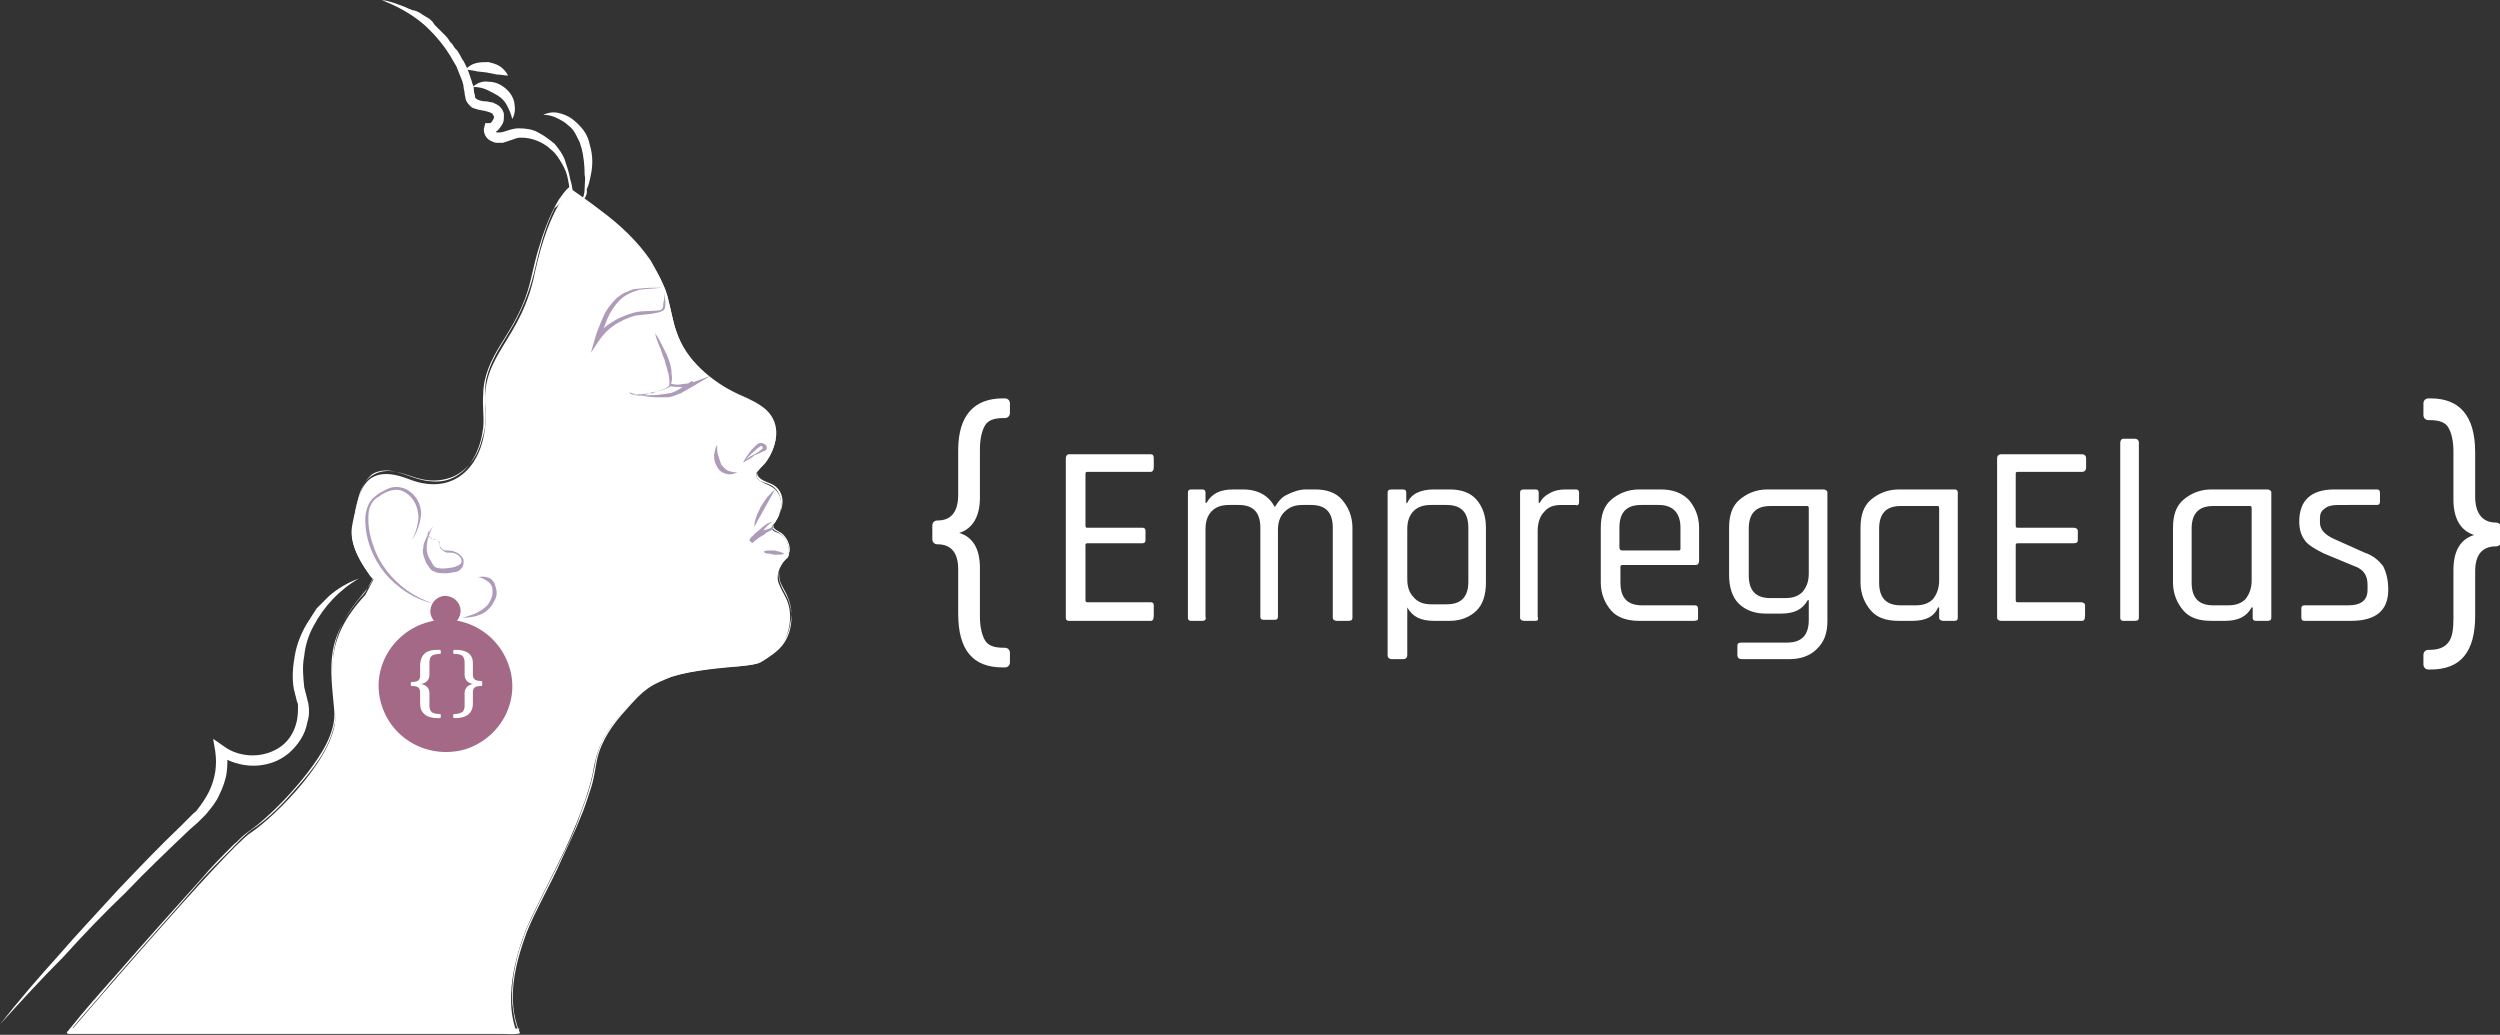 <?xml version="1.0" encoding="utf-8"?>
<!-- Generator: Adobe Illustrator 25.0.1, SVG Export Plug-In . SVG Version: 6.00 Build 0)  -->
<svg version="1.1" id="Camada_1" xmlns="http://www.w3.org/2000/svg" xmlns:xlink="http://www.w3.org/1999/xlink" x="0px" y="0px"
	 viewBox="0 0 241.6 100" style="enable-background:new 0 0 241.6 100;" xml:space="preserve">
<rect x="0" y="0" width="241.6" height="100" fill="#333333" stroke="none"/>
<style type="text/css">
	.st0{fill:#FFFFFF;}
	.st1{fill:#AE9BBA;}
	.st2{fill:#A36986;}
</style>
<path class="st0" d="M55.1,18.3c1.9,1.4,3.9,2.7,5.6,4.4c1.7,1.7,3.1,3.7,3.8,5.9c0.3,1.2,0.5,2.4,0.9,3.5c0.9,2.7,3.3,4.7,5.9,6
	c1.3,0.6,2.8,1.1,3.4,2.4c0.8,1.5,0,3.4-1.2,4.7c-0.2,0.2-0.4,0.4-0.4,0.6C73,46.5,74,46.7,74.5,47c0.6,0.3,1,1,1,1.7
	c0,0.7-0.3,1.4-0.7,1.9c-0.1,0.1-0.2,0.3-0.2,0.4c0,0.3,0.3,0.4,0.6,0.5c0.8,0.4,1.2,1.3,1,2.2c0,0-1.3,1.2-1,2.5
	c0.4,1.3,1.4,1.9,1.1,4.2c-0.4,2.3-1.7,2.8-2.8,3.6c-1.1,0.7-8.6,0.2-11.5,2.9c-2.9,2.8-4.1,4.6-4.6,7.2c-0.4,2.6-2,6.3-2.8,8
	c-0.8,1.7-3.7,7.3-3.9,8.1c-0.3,0.8-2.3,5.9-0.7,9.7H6.6c0,0,15.3-17.9,17.6-19.4c2.3-1.5,8.5-7.6,8.2-11.5
	c-0.3-3.9-1.2-7.1,2.9-11.5l0.8-1.5c0,0-2.6-2.9-2-5.2c0.5-2.3,0.5-6.4,5.4-4.5c4.8,1.9,7.8-1.9,7.4-7c-0.4-5.1,3.5-6.4,4.8-13
	C53.1,19.9,55.1,18.3,55.1,18.3z"/>
<path class="st0" d="M55.1,18.4c3.9,2.7,8.1,5.7,9.4,10.5c0.3,1.1,0.4,2.3,0.9,3.4c0.3,0.9,0.8,1.7,1.5,2.5c1.3,1.6,3,2.7,4.8,3.5
	c0.9,0.4,1.9,0.8,2.6,1.6c0.8,0.9,0.8,2,0.5,3c-0.2,0.5-0.4,1-0.7,1.4c-0.3,0.4-0.8,0.8-0.9,1.2c-0.2,0.7,0.7,1,1.2,1.2
	c1.3,0.5,1.5,1.9,0.9,3c-0.2,0.3-0.6,0.7-0.6,1.1c0.1,0.4,0.5,0.5,0.8,0.7c0.4,0.3,0.7,0.8,0.8,1.3c0,0.2,0.1,0.5,0,0.6
	c0,0.1-0.2,0.2-0.2,0.2c-0.5,0.6-0.9,1.2-0.8,2c0,0.7,0.4,1.2,0.7,1.8c0.4,0.9,0.6,1.7,0.4,2.7c-0.1,0.9-0.5,1.8-1.2,2.5
	c-0.4,0.4-1,0.8-1.6,1.1c-0.4,0.2-0.8,0.2-1.2,0.3c-0.6,0.1-1.2,0.1-1.9,0.2c-1.6,0.1-3.2,0.3-4.7,0.7c-1.5,0.4-2.8,0.9-3.9,2
	c-1.4,1.4-2.8,2.9-3.7,4.7c-0.3,0.7-0.6,1.5-0.7,2.3c-0.2,1-0.4,1.9-0.7,2.8c-0.6,1.7-1.2,3.5-2,5.1c-1.2,2.5-2.5,4.9-3.7,7.5
	c-0.4,0.8-0.6,1.6-0.9,2.4c-0.5,1.7-0.8,3.5-0.7,5.2c0.1,0.9,0.2,1.8,0.6,2.7c0-0.1,0.1-0.1,0.1-0.2c-1.4,0-2.9,0-4.3,0
	c-3.5,0-6.9,0-10.4,0c-4.2,0-8.4,0-12.5,0c-3.6,0-7.3,0-10.9,0c-1.2,0-2.4,0-3.6,0c-0.4,0-0.8,0-1.1,0c-0.2,0-0.4-0.1-0.6,0
	c0,0-0.1,0-0.1,0c0,0.1,0.1,0.1,0.1,0.2c1.3-1.6,2.7-3.1,4-4.7c2.6-3,5.3-6,7.9-9c1.1-1.3,2.3-2.5,3.5-3.7c0.7-0.7,1.3-1.4,2.1-2
	c1.7-1.1,3.1-2.6,4.4-4.1c1.5-1.7,3.1-3.7,3.6-6c0.3-1,0.1-2.1,0-3.1c-0.1-1.2-0.2-2.3-0.1-3.5c0.1-1.3,0.5-2.6,1.2-3.8
	c0.4-0.7,0.9-1.4,1.5-2.1c0.3-0.4,0.5-0.6,0.8-1c0.2-0.3,0.3-0.6,0.5-0.9c0-0.1,0-0.1,0-0.2c-0.9-1.1-1.8-2.4-2-3.8
	c-0.1-0.8,0.1-1.5,0.2-2.3c0.1-0.7,0.3-1.3,0.5-2c0.2-0.6,0.6-1.2,1.1-1.6c0.7-0.4,1.5-0.4,2.3-0.2c1,0.2,2,0.7,3,0.8
	c0.8,0.1,1.6,0,2.4-0.3c1.6-0.7,2.5-2.1,2.9-3.7c0.3-0.9,0.4-1.9,0.3-2.9c0-1-0.1-1.9,0.1-2.9c0.4-1.7,1.3-3,2.2-4.5
	c1.1-1.8,1.9-3.7,2.4-5.7c0.5-2.2,1-4.3,2-6.3C54.1,19.8,54.5,19,55.1,18.4C55.1,18.4,55.2,18.3,55.1,18.4c0.2-0.1,0.1-0.4-0.1-0.3
	c-0.4,0.3-0.7,0.8-1,1.2c-0.9,1.5-1.5,3.2-2,4.9c-0.4,1.3-0.6,2.6-1,3.9c-0.3,1-0.8,2.1-1.3,3c-0.8,1.5-1.9,2.9-2.5,4.5
	c-0.3,0.8-0.5,1.6-0.5,2.5c-0.1,1.1,0.1,2.1,0,3.2c-0.2,1.8-1,3.8-2.6,4.7c-0.8,0.5-1.7,0.6-2.6,0.5c-1.1-0.1-2.1-0.6-3.2-0.9
	c-1.4-0.3-2.7,0.2-3.3,1.5c-0.3,0.6-0.4,1.2-0.6,1.9c-0.1,0.6-0.3,1.3-0.4,2c-0.2,1.7,0.9,3.4,1.8,4.7c0.1,0.1,0.2,0.2,0.3,0.3
	c0-0.1,0-0.1,0-0.2c-0.2,0.3-0.3,0.6-0.5,0.9c-0.1,0.2-0.2,0.3-0.3,0.5c-0.2,0.3-0.4,0.5-0.6,0.7c-0.9,1.1-1.7,2.3-2.2,3.7
	c-0.8,2.3-0.4,4.7-0.2,7c0.2,2.2-1.3,4.4-2.6,6.1c-1.4,1.8-3,3.5-4.8,5c-0.4,0.3-0.8,0.6-1.2,0.9c-0.4,0.3-0.7,0.7-1.1,1
	c-1.1,1.1-2.2,2.2-3.2,3.4c-2.7,3-5.3,5.9-8,9c-1.6,1.8-3.3,3.7-4.8,5.6c0,0-0.1,0.1-0.1,0.1c-0.1,0.1,0,0.2,0.1,0.2
	c1.4,0,2.9,0,4.3,0c3.5,0,6.9,0,10.4,0c4.2,0,8.4,0,12.5,0c3.6,0,7.3,0,10.9,0c1.2,0,2.4,0,3.6,0c0.6,0,1.2,0.1,1.7,0
	c0,0,0.1,0,0.1,0c0.1,0,0.2-0.1,0.1-0.2c-1.3-3.1-0.4-6.6,0.7-9.6c0.4-1,0.9-2,1.4-3c0.7-1.4,1.4-2.7,2-4.1c0.6-1.3,1.3-2.7,1.8-4
	c0.4-0.9,0.7-1.9,1-2.8c0.3-0.9,0.4-1.8,0.6-2.8c0.4-1.8,1.5-3.4,2.8-4.8c0.7-0.8,1.4-1.6,2.3-2.2c0.6-0.4,1.4-0.7,2.1-1
	c1.5-0.5,3.2-0.7,4.8-0.9c1.2-0.1,2.4-0.1,3.5-0.4c0.4-0.1,0.8-0.4,1.1-0.6c0.6-0.4,1.1-0.8,1.5-1.4c0.9-1.4,0.9-3.3,0.1-4.7
	c-0.4-0.7-0.8-1.5-0.6-2.3c0.1-0.4,0.3-0.7,0.6-1c0.1-0.1,0.3-0.2,0.3-0.4c0.2-0.3,0-0.9-0.1-1.2c-0.2-0.4-0.4-0.7-0.8-1
	c-0.1-0.1-0.5-0.2-0.6-0.4c-0.1-0.1,0-0.4,0.1-0.5c0.1-0.1,0.2-0.2,0.2-0.3c0.3-0.4,0.5-1,0.5-1.5c0-0.9-0.4-1.7-1.2-2
	c-0.4-0.2-0.9-0.2-1.1-0.6c-0.4-0.5,0.5-1.1,0.8-1.5c1.1-1.5,1.5-3.6,0.1-5c-0.7-0.7-1.6-1.1-2.5-1.5c-0.9-0.4-1.9-0.9-2.7-1.5
	c-1.8-1.3-3.1-3-3.7-5.1c-0.3-1.2-0.5-2.4-0.9-3.6c-0.4-1-0.9-1.9-1.4-2.8c-1.3-1.9-3-3.5-4.9-4.9c-0.9-0.7-1.9-1.4-2.9-2.1
	C55.1,18.1,54.9,18.3,55.1,18.4z"/>
<path class="st1" d="M39.8,52.2c0.2-0.4,0.4-0.8,0.5-1.3c0.1-0.4,0.2-0.9,0.1-1.3c-0.1-0.9-0.6-1.7-1.4-2.1
	c-0.4-0.2-0.8-0.2-1.2-0.1c-0.4,0.1-0.8,0.3-1.2,0.6c-0.4,0.2-0.7,0.6-0.8,0.9c-0.2,0.4-0.2,0.8-0.2,1.3c0,0.9,0.2,1.8,0.5,2.6
	c0.3,0.9,0.7,1.6,1.3,2.4c1.1,1.4,2.6,2.5,4.4,3.1c-1.8-0.4-3.4-1.5-4.6-2.9c-1.2-1.5-1.9-3.3-1.9-5.2c0-0.5,0.1-1,0.3-1.4
	c0.2-0.5,0.6-0.8,1-1.1c0.4-0.2,0.8-0.5,1.3-0.6c0.5-0.1,1,0,1.4,0.2c0.9,0.5,1.4,1.4,1.4,2.4C40.6,50.6,40.3,51.5,39.8,52.2z"/>
<path class="st1" d="M41.6,51.2c-0.2,0.2-0.3,0.5-0.1,0.7c0.1,0.1,0.2,0.2,0.3,0.2c0.1,0.1,0.3,0,0.4,0.1c0.1,0,0.2,0.1,0.2,0.1
	c0.1,0.1,0.1,0.2,0.1,0.2c0,0.2,0,0.3,0.1,0.4c0.1,0.2,0.3,0.3,0.5,0.3c0.3,0,0.5,0,0.8,0.1c0.3,0.1,0.6,0.3,0.8,0.6
	c0.1,0.1,0.1,0.3,0.1,0.5c0,0.2-0.1,0.4-0.2,0.5c-0.2,0.3-0.5,0.4-0.8,0.4c-0.3,0.1-0.6,0.1-0.8,0.1c-0.3,0-0.6,0-0.9-0.1
	c-0.1-0.1-0.3-0.1-0.4-0.2c-0.1-0.1-0.2-0.2-0.3-0.4c-0.2-0.2-0.3-0.5-0.4-0.8c-0.1-0.3-0.2-0.6-0.1-0.9c0-0.3,0.1-0.6,0.2-0.8
	c0.2-0.5,0.5-1,0.8-1.4c-0.3,0.5-0.5,1-0.6,1.5c-0.1,0.5-0.1,1,0.1,1.5c0.1,0.2,0.3,0.5,0.4,0.7c0.1,0.2,0.3,0.4,0.6,0.4
	c0.4,0.1,1,0,1.5-0.1c0.3-0.1,0.5-0.2,0.6-0.3c0.1-0.1,0.1-0.2,0.1-0.3c0-0.1,0-0.2-0.1-0.3c-0.1-0.2-0.3-0.3-0.5-0.4
	c-0.2-0.1-0.5-0.1-0.8-0.1c-0.1,0-0.3-0.1-0.4-0.2c-0.1-0.1-0.3-0.2-0.3-0.4c0-0.2,0-0.3-0.1-0.4c0-0.1-0.1-0.2-0.2-0.2
	c-0.1-0.1-0.3-0.1-0.4-0.1c-0.1-0.1-0.3-0.2-0.3-0.3C41.2,51.7,41.3,51.4,41.6,51.2z"/>
<path class="st1" d="M46.2,55.8c0.3-0.1,0.6-0.1,0.9,0c0.1,0,0.3,0.1,0.4,0.2c0.1,0.1,0.2,0.2,0.3,0.4c0.1,0.3,0.2,0.6,0.2,0.9
	c0,0.3-0.1,0.6-0.3,0.9c-0.3,0.6-0.8,1-1.3,1.2s-1.1,0.3-1.7,0.3c0.6-0.2,1.1-0.3,1.6-0.6c0.5-0.3,0.9-0.6,1.1-1.1
	c0.1-0.2,0.2-0.5,0.2-0.7c0-0.2,0-0.5-0.1-0.7c-0.1-0.2-0.3-0.4-0.5-0.5C46.7,55.9,46.5,55.8,46.2,55.8z"/>
<path class="st1" d="M64.2,28.2c0,0.4,0.1,0.7,0.1,1.1c0,0.2,0,0.4-0.1,0.6c-0.1,0.1-0.2,0.2-0.3,0.2c-0.1,0-0.2,0.1-0.3,0.1
	c-0.8,0.2-1.5,0.2-2.2,0.3c-0.7,0.2-1.4,0.5-2,0.9c-0.6,0.4-1.1,0.9-1.5,1.5l-0.8,1.2l0.4-1.4c0.2-0.7,0.5-1.4,0.8-2.1
	c0.3-0.7,0.8-1.3,1.3-1.8c0.3-0.2,0.6-0.5,1-0.6c0.4-0.2,0.7-0.3,1.1-0.3c0.8-0.1,1.5-0.1,2.3-0.1c-0.8,0.1-1.5,0.1-2.2,0.2
	c-0.7,0.2-1.4,0.5-1.9,1c-0.5,0.5-0.9,1.1-1.2,1.8c-0.3,0.7-0.5,1.4-0.8,2.1l-0.4-0.2c0.4-0.6,1-1.2,1.7-1.6
	c0.6-0.4,1.4-0.7,2.1-0.9c0.8-0.2,1.5-0.1,2.3-0.2c0.2,0,0.4-0.1,0.4-0.2c0.1-0.1,0.1-0.3,0.1-0.5C64.2,29,64.2,28.6,64.2,28.2z"/>
<path class="st1" d="M63.3,32.2c0.3,0.4,0.5,0.8,0.7,1.2c0.1,0.2,0.2,0.4,0.3,0.6c0.1,0.2,0.2,0.4,0.3,0.7c0.2,0.5,0.3,0.9,0.3,1.4
	c0.1,0.5,0,1-0.2,1.4c0-0.5,0-0.9-0.1-1.4c-0.1-0.2-0.1-0.4-0.2-0.7c-0.1-0.2-0.1-0.4-0.2-0.7c-0.2-0.4-0.3-0.9-0.5-1.3
	C63.6,33.1,63.4,32.7,63.3,32.2z"/>
<path class="st1" d="M61,38.1c0.3,0,0.7,0,1,0c0.3,0,0.7-0.1,1-0.1c0.3-0.1,0.6-0.2,0.9-0.3c0.3-0.1,0.6-0.2,0.8-0.5l0.1-0.1l0.1,0
	c0.4,0.1,0.8,0.1,1.1,0c0.4,0,0.8-0.1,1.1-0.2l1.6-0.6l-1.5,0.9c-0.2,0.1-0.5,0.3-0.7,0.4c-0.2,0.1-0.5,0.3-0.7,0.4
	c-0.3,0.1-0.5,0.2-0.8,0.3c-0.3,0.1-0.6,0.1-0.9,0.1c-0.6,0-1.1,0-1.7-0.1c-0.6-0.1-1.1-0.2-1.6-0.4v0L61,38.1L60.8,38v0
	c0.5,0.2,1.1,0.2,1.6,0.2c0.6,0,1.1,0,1.6-0.1c0.3,0,0.5-0.1,0.8-0.1c0.3-0.1,0.5-0.2,0.7-0.3c0.5-0.3,0.9-0.6,1.4-0.9l0.2,0.4
	c-0.4,0.1-0.8,0.2-1.2,0.2c-0.4,0-0.8,0-1.2-0.1l0.2-0.1c-0.3,0.3-0.6,0.4-0.9,0.5c-0.3,0.1-0.7,0.2-1,0.2
	C62.3,38.3,61.6,38.3,61,38.1z"/>
<path class="st1" d="M71.8,44.7c0.2-0.4,0.5-0.8,0.8-1.2c0.2-0.2,0.3-0.3,0.5-0.5c0.1-0.1,0.3-0.2,0.4-0.2c0.2,0,0.4,0.1,0.5,0.2
	c0.1,0.1,0.1,0.2,0.1,0.3c0,0.1-0.1,0.2-0.1,0.2c-0.1,0.1-0.1,0.1-0.2,0.1c-0.1,0-0.1,0.1-0.2,0.1c-0.2,0.1-0.4,0.2-0.7,0.3
	C72.5,44.4,72.1,44.5,71.8,44.7c0.2-0.3,0.7-0.6,1.1-0.8c0.2-0.1,0.4-0.2,0.6-0.4c0.1-0.1,0.2-0.1,0.2-0.2c0,0,0-0.1,0-0.1
	c0,0,0,0,0,0c0,0-0.1-0.1-0.1-0.1c-0.1,0-0.1,0-0.2,0.1c-0.2,0.1-0.4,0.3-0.5,0.4C72.4,44,72.1,44.4,71.8,44.7z"/>
<path class="st1" d="M69.3,43c0,0.4,0,0.7,0.1,1s0.2,0.6,0.3,0.9c0.2,0.2,0.4,0.5,0.7,0.6c0.3,0.1,0.6,0.2,0.9,0.1
	c-0.3,0.2-0.7,0.3-1.1,0.2c-0.4-0.1-0.7-0.3-0.9-0.7C69.1,44.8,69,44.4,69,44C69.1,43.6,69.1,43.3,69.3,43z"/>
<path class="st1" d="M74.7,50.4c-0.4,0.2-0.7,0.6-1,0.9c-0.3,0.3-0.6,0.7-0.9,1l-0.3-0.3c0.2-0.2,0.4-0.3,0.6-0.4
	c0.2-0.1,0.4-0.2,0.6-0.3c0.1-0.1,0.2-0.1,0.3-0.1c0.1,0,0.2-0.1,0.3-0.1c0.2-0.1,0.4-0.2,0.5-0.4c0,0.1,0,0.1,0,0.2
	c0,0.1-0.1,0.1-0.1,0.2c-0.1,0.1-0.2,0.2-0.3,0.2c-0.2,0.1-0.4,0.2-0.6,0.4c-0.4,0.2-0.8,0.5-1.1,0.8l-0.3-0.3c0.3-0.4,0.6-0.7,1-1
	C73.8,50.8,74.2,50.5,74.7,50.4z"/>
<path class="st1" d="M74.9,47.3c-0.2,0.3-0.3,0.6-0.5,0.9l-0.5,0.9l-0.5,0.9c-0.2,0.3-0.3,0.6-0.5,0.9c0-0.4,0.1-0.7,0.2-1
	c0.1-0.3,0.3-0.6,0.4-0.9c0.2-0.3,0.4-0.6,0.6-0.9C74.4,47.8,74.6,47.5,74.9,47.3z"/>
<path class="st1" d="M73.8,53.3c0.2-0.1,0.4-0.1,0.5-0.1c0.2,0,0.3,0,0.5,0c0.2,0,0.3,0.1,0.5,0.1c0.2,0.1,0.3,0.1,0.5,0.2
	c-0.2,0.1-0.3,0.1-0.5,0.1c-0.2,0-0.3,0-0.5,0c-0.2,0-0.3-0.1-0.5-0.1C74.1,53.5,73.9,53.5,73.8,53.3z"/>
<path class="st0" d="M55.1,20.9c0-0.6,0-1.2,0-1.8c0-0.6-0.1-1.2-0.2-1.7c-0.1-0.6-0.3-1.1-0.6-1.6c-0.3-0.5-0.6-1-1-1.3
	c-0.4-0.4-0.9-0.7-1.4-0.9c-0.5-0.2-1-0.3-1.6-0.3c-0.3,0-0.5,0.1-0.8,0.2c-0.3,0.1-0.6,0.2-0.9,0.3c-0.1,0-0.2,0-0.3,0
	c-0.1,0-0.2,0-0.3,0c-0.2,0-0.4-0.1-0.6-0.2c-0.2-0.1-0.4-0.3-0.5-0.5c-0.1-0.2-0.2-0.5-0.1-0.8l0.1-0.4h0.4c0.1,0,0.1,0,0.2-0.1
	c0.1-0.1,0.1-0.2,0.2-0.3c0-0.1,0.1-0.2,0-0.3c0-0.1-0.1-0.1-0.1-0.2c-0.1-0.1-0.4-0.2-0.8-0.3c-0.2,0-0.4-0.1-0.6-0.1
	c-0.2-0.1-0.5-0.1-0.7-0.3c-0.2-0.2-0.4-0.4-0.5-0.7C45,9.4,44.9,9.2,44.9,9c0-0.2-0.1-0.4-0.1-0.6c0-0.2-0.1-0.4-0.1-0.5l-0.2-0.5
	l-0.2-0.5c-0.1-0.2-0.1-0.3-0.2-0.5c-0.1-0.2-0.2-0.3-0.3-0.5c-0.7-1.3-1.7-2.5-2.8-3.5C40.3,1.8,39.7,1.4,39,1
	c-0.7-0.4-1.4-0.7-2.1-1c0.8,0.1,1.5,0.4,2.3,0.7c0.2,0.1,0.4,0.2,0.5,0.2C39.8,1,39.9,1,40,1l0.3,0.1c0.2,0.1,0.4,0.2,0.5,0.3
	l0.5,0.3c0.2,0.1,0.3,0.2,0.5,0.4L42,2.4l0.2,0.2c0.1,0.1,0.3,0.3,0.4,0.4l0.4,0.4c0.1,0.1,0.3,0.3,0.4,0.5c0.1,0.2,0.3,0.3,0.4,0.5
	c0.1,0.2,0.2,0.3,0.4,0.5l0.3,0.5c0.1,0.2,0.2,0.4,0.3,0.5c0.1,0.2,0.2,0.4,0.3,0.6L45.3,7l0.2,0.6c0.1,0.2,0.1,0.4,0.2,0.6
	c0.1,0.2,0.1,0.4,0.1,0.6c0,0.2,0.1,0.3,0.1,0.5s0.1,0.2,0.2,0.3c0.2,0.1,0.5,0.2,0.9,0.2c0.2,0,0.4,0.1,0.6,0.1
	c0.2,0.1,0.5,0.2,0.7,0.4c0.2,0.2,0.4,0.5,0.4,0.8c0,0.3,0,0.6-0.1,0.8c-0.1,0.2-0.3,0.5-0.5,0.7c-0.2,0.2-0.6,0.3-0.9,0.3l0.5-0.4
	c0,0,0,0,0,0.1c0,0,0.1,0.1,0.1,0.1c0.1,0,0.2,0.1,0.2,0.1c0,0,0.1,0,0.1,0s0.1,0,0.2,0c0.2,0,0.5-0.1,0.8-0.2
	c0.3-0.1,0.7-0.2,1-0.2c0.7,0,1.4,0.1,1.9,0.4c0.6,0.3,1.1,0.7,1.6,1.1c0.4,0.5,0.8,1,1,1.6c0.2,0.6,0.4,1.2,0.5,1.8
	C55.5,18.5,55.4,19.8,55.1,20.9z"/>
<path class="st0" d="M56.1,19.5c0.3-0.4,0.4-0.8,0.4-1.3s0.1-0.9,0-1.3c0-0.9-0.1-1.8-0.3-2.6c-0.1-0.2-0.1-0.4-0.2-0.6
	c-0.1-0.2-0.2-0.4-0.3-0.6c-0.2-0.4-0.4-0.7-0.8-1c-0.3-0.3-0.7-0.5-1.1-0.7c-0.4-0.2-0.8-0.3-1.3-0.3c0.4-0.2,0.9-0.3,1.4-0.2
	c0.5,0.1,1,0.3,1.4,0.6c0.4,0.3,0.8,0.7,1.1,1.1c0.3,0.4,0.5,0.9,0.6,1.4c0.3,1,0.3,2,0.1,2.9c-0.1,0.5-0.2,1-0.4,1.4
	C56.8,18.8,56.5,19.3,56.1,19.5z"/>
<path class="st0" d="M45.7,8.4c0.4-0.4,1-0.6,1.5-0.5c0.6,0,1.1,0.2,1.6,0.6c0.5,0.4,0.8,0.9,0.9,1.4c0.1,0.6,0.1,1.1-0.2,1.6
	c-0.1-0.5-0.3-0.9-0.5-1.3c-0.2-0.4-0.5-0.7-0.8-0.9c-0.3-0.2-0.7-0.4-1.1-0.6C46.7,8.5,46.2,8.4,45.7,8.4z"/>
<path class="st0" d="M45,6.7c0.3-0.3,0.6-0.5,1-0.6C46.4,6,46.8,6,47.2,6c0.4,0.1,0.8,0.2,1.1,0.4c0.3,0.2,0.6,0.5,0.8,0.9
	c-0.4,0-0.7-0.1-1.1-0.1L47,7l-0.9-0.1C45.8,6.8,45.4,6.8,45,6.7z"/>
<path class="st0" d="M0,99c1.8-2.3,3.7-4.5,5.6-6.6c1.9-2.2,3.9-4.3,5.8-6.4c2-2.1,4-4.2,6.1-6.2l0.8-0.8l0.4-0.4
	c0.1-0.1,0.3-0.2,0.4-0.4c0.4-0.5,0.8-1.1,1.1-1.7c0.3-0.6,0.5-1.3,0.6-1.9c0.1-0.7,0.1-1.3,0-2l-0.2-1.2l1,0.7
	c0.8,0.6,1.8,0.9,2.8,0.9c1,0,2-0.3,2.8-0.9c0.8-0.6,1.3-1.5,1.5-2.5c0.1-0.5,0.1-1,0.1-1.4c0-0.1,0-0.2-0.1-0.4l-0.1-0.4
	c0-0.1-0.1-0.3-0.1-0.4c0-0.1-0.1-0.3-0.1-0.4c-0.2-1.1-0.1-2.2,0.1-3.3c0.2-1.1,0.6-2.1,1.2-3.1c0.3-0.5,0.6-0.9,0.9-1.4
	c0.4-0.4,0.8-0.8,1.2-1.2c0.8-0.7,1.8-1.3,2.9-1.7c-1.9,1.1-3.4,2.7-4.4,4.6c-0.5,0.9-0.8,1.9-0.9,2.9c-0.2,1-0.1,2,0,3
	c0,0.1,0.1,0.3,0.1,0.4c0,0.1,0.1,0.3,0.1,0.4l0.1,0.4c0,0.1,0.1,0.3,0.1,0.4c0.1,0.6,0.1,1.2-0.1,1.8c-0.2,1.2-0.9,2.2-1.8,3
	c-0.5,0.4-1,0.7-1.6,0.9c-0.6,0.2-1.2,0.3-1.8,0.3c-1.2,0-2.5-0.4-3.4-1.1l0.8-0.4c0.1,0.7,0.1,1.5,0,2.2c-0.1,0.7-0.4,1.5-0.7,2.1
	c-0.3,0.7-0.8,1.3-1.3,1.9c-0.1,0.1-0.3,0.3-0.4,0.4l-0.4,0.4l-0.8,0.7c-2.1,2-4.2,4-6.2,6.1c-2.1,2-4.1,4.1-6,6.2
	C3.9,94.7,1.9,96.9,0,99z"/>
<path class="st2" d="M45,72.4c3.4-1.1,5.3-4.7,4.2-8c-1.1-3.4-4.7-5.3-8.1-4.2c-3.4,1.1-5.3,4.7-4.2,8C38,71.6,41.6,73.4,45,72.4z"
	/>
<path class="st0" d="M42.3,62.8L42.3,62.8c0.2,0,0.3,0,0.3,0.1v0.2c0,0.1-0.1,0.1-0.2,0.1h0c-0.3,0-0.6,0.1-0.7,0.2
	c-0.1,0.1-0.2,0.3-0.2,0.6v1.2c0,0.5-0.3,0.8-0.8,0.9c0.5,0.1,0.8,0.4,0.8,0.9v1.2c0,0.3,0.1,0.5,0.2,0.6c0.1,0.1,0.4,0.2,0.7,0.2h0
	c0.1,0,0.2,0,0.2,0.1v0.2c0,0.1-0.1,0.1-0.2,0.1h-0.1c-1.1,0-1.7-0.5-1.7-1.4v-1.1c0-0.4-0.2-0.6-0.7-0.6c-0.1,0-0.2,0-0.2-0.1V66
	c0-0.1,0.1-0.1,0.2-0.1c0.5,0,0.7-0.2,0.7-0.6v-1.1C40.7,63.2,41.2,62.8,42.3,62.8z"/>
<path class="st0" d="M45.7,64.1v1.1c0,0.4,0.2,0.6,0.7,0.6c0.1,0,0.2,0,0.2,0.1v0.3c0,0.1-0.1,0.1-0.2,0.1c-0.5,0-0.7,0.2-0.7,0.6
	v1.1c0,0.9-0.6,1.4-1.7,1.4H44c-0.1,0-0.2,0-0.2-0.1v-0.2c0-0.1,0.1-0.1,0.2-0.1h0c0.3,0,0.5-0.1,0.7-0.2c0.1-0.1,0.2-0.3,0.2-0.6
	v-1.2c0-0.5,0.3-0.8,0.8-0.9c-0.5-0.1-0.8-0.4-0.8-0.9v-1.2c0-0.3-0.1-0.5-0.2-0.6c-0.1-0.1-0.3-0.2-0.7-0.2h0c-0.1,0-0.2,0-0.2-0.1
	v-0.2c0-0.1,0.1-0.1,0.2-0.1H44C45.1,62.8,45.7,63.2,45.7,64.1z"/>
<path class="st2" d="M41.6,58.9c0.1-0.8,0.8-1.4,1.6-1.3c0.8,0.1,1.4,0.8,1.3,1.6c-0.1,0.8-0.8,1.4-1.6,1.3
	C42.1,60.4,41.5,59.7,41.6,58.9z"/>
<path class="st0" d="M111.2,60h-7.9c-0.2,0-0.3-0.1-0.3-0.3V44.3c0-0.2,0.1-0.4,0.3-0.4h7.9c0.2,0,0.3,0.1,0.3,0.4v0.9
	c0,0.2-0.1,0.4-0.3,0.4h-6.1c-0.2,0-0.2,0.1-0.2,0.2v5c0,0.2,0.1,0.2,0.2,0.2h5.3c0.2,0,0.3,0.1,0.3,0.3v0.9c0,0.2-0.1,0.3-0.3,0.3
	h-5.3c-0.2,0-0.2,0.1-0.2,0.2v5.3c0,0.2,0.1,0.2,0.2,0.2h6.1c0.2,0,0.3,0.1,0.3,0.3v0.9C111.5,59.9,111.4,60,111.2,60z M116.2,60
	h-1.1c-0.2,0-0.3-0.1-0.3-0.3V47.6c0-0.2,0.1-0.3,0.3-0.3h1.1c0.2,0,0.3,0.1,0.3,0.3v1h0.1c0.5-0.9,1.3-1.3,2.6-1.3h0.9
	c1.5,0,2.5,0.6,3.1,1.7c0.3-0.5,0.7-1,1.2-1.2c0.6-0.3,1.2-0.5,1.8-0.5h0.9c1.1,0,2,0.3,2.6,1c0.6,0.7,1,1.6,1,2.7v8.7
	c0,0.2-0.1,0.3-0.4,0.3h-1.1c-0.2,0-0.4-0.1-0.4-0.3V51c0-1.5-0.7-2.2-2.1-2.2h-0.8c-0.8,0-1.3,0.2-1.8,0.7c-0.4,0.4-0.6,1-0.6,1.7
	v8.4c0,0.2-0.1,0.3-0.3,0.3h-1.1c-0.2,0-0.3-0.1-0.3-0.3V51c0-1.5-0.7-2.2-2.1-2.2h-0.9c-0.8,0-1.3,0.2-1.7,0.6
	c-0.4,0.4-0.6,1-0.6,1.7v8.5C116.6,59.9,116.4,60,116.2,60z M135.6,63.7h-1.1c-0.2,0-0.4-0.1-0.4-0.4V47.6c0-0.2,0.1-0.3,0.4-0.3
	h1.1c0.2,0,0.3,0.1,0.3,0.3v1h0.1c0.4-0.9,1.3-1.3,2.6-1.3h1.5c1.1,0,2,0.3,2.6,1c0.6,0.7,0.9,1.6,0.9,2.7v5.3
	c0,1.2-0.3,2.1-0.9,2.7c-0.6,0.6-1.5,1-2.6,1h-1.5c-1.3,0-2.1-0.4-2.6-1.3H136v4.6C136,63.5,135.9,63.7,135.6,63.7z M138.3,58.4h1.5
	c1.4,0,2.1-0.7,2.1-2.2V51c0-1.5-0.7-2.2-2.1-2.2h-1.5c-0.8,0-1.3,0.2-1.7,0.6c-0.4,0.4-0.6,1-0.6,1.7v4.9c0,0.7,0.2,1.3,0.6,1.7
	C137,58.2,137.6,58.4,138.3,58.4z M148.4,60h-1.1c-0.2,0-0.4-0.1-0.4-0.3V47.6c0-0.2,0.1-0.3,0.4-0.3h1.1c0.2,0,0.3,0.1,0.3,0.3v1
	h0.1c0.2-0.4,0.5-0.7,0.9-0.9c0.5-0.3,1-0.4,1.6-0.4h1c0.2,0,0.3,0.1,0.3,0.3v0.9c0,0.1,0,0.2-0.1,0.3c-0.1,0-0.1,0.1-0.2,0h-1.4
	c-0.8,0-1.3,0.2-1.7,0.7c-0.4,0.4-0.6,1.1-0.6,1.8v8.3C148.7,59.9,148.6,60,148.4,60z M163.7,60h-5.3c-1.1,0-2.1-0.3-2.7-1
	c-0.6-0.7-1-1.6-1-2.7V51c0-1.2,0.3-2.1,1-2.7c0.7-0.6,1.6-1,2.7-1h2.1c1.1,0,2,0.3,2.7,1c0.6,0.7,1,1.6,1,2.7v3.2
	c0,0.2-0.1,0.4-0.3,0.4h-7.1c-0.2,0-0.2,0.1-0.2,0.2v1.5c0,1.5,0.7,2.2,2.1,2.2h5.1c0.2,0,0.3,0.1,0.3,0.4v0.9
	C164.1,59.9,164,60,163.7,60z M156.8,53.2h5.4c0.2,0,0.2-0.1,0.2-0.2V51c0-1.4-0.7-2.2-2.1-2.2h-1.7c-1.4,0-2.1,0.7-2.1,2.2v1.9
	C156.5,53.1,156.6,53.2,156.8,53.2z M172.1,59.3h-1.4c-1.1,0-2-0.3-2.7-1c-0.6-0.6-0.9-1.6-0.9-2.7V51c0-1.2,0.3-2.1,1-2.7
	c0.7-0.6,1.6-1,2.7-1h5.4c0.2,0,0.4,0.1,0.4,0.3V60c0,1.2-0.3,2-1,2.7c-0.7,0.7-1.6,1-2.7,1h-4.6c-0.2,0-0.4-0.1-0.4-0.4v-0.9
	c0-0.2,0.1-0.3,0.4-0.3h4.4c1.4,0,2.1-0.7,2.1-2.2V58h-0.1C174.2,58.9,173.4,59.3,172.1,59.3z M174.8,55.4v-6.3
	c0-0.2-0.1-0.2-0.2-0.2h-3.5c-1.4,0-2.1,0.7-2.1,2.2v4.5c0,1.5,0.7,2.2,2.1,2.2h1.4c0.8,0,1.3-0.2,1.7-0.6
	C174.6,56.7,174.8,56.2,174.8,55.4z M184.8,60h-1.3c-1.2,0-2.1-0.3-2.7-1c-0.6-0.7-1-1.6-1-2.7V51c0-1.2,0.3-2.1,1-2.7
	c0.7-0.6,1.6-1,2.7-1h5.4c0.2,0,0.3,0.1,0.3,0.3v12.1c0,0.2-0.1,0.3-0.3,0.3h-1.1c-0.2,0-0.4-0.1-0.4-0.3v-1h-0.1
	C186.9,59.6,186.1,60,184.8,60z M187.4,56.1v-7c0-0.2-0.1-0.2-0.2-0.2h-3.5c-1.4,0-2.1,0.7-2.1,2.2v5.2c0,1.5,0.7,2.2,2.1,2.2h1.4
	c0.8,0,1.3-0.2,1.7-0.6C187.2,57.4,187.4,56.8,187.4,56.1z M201.2,60h-7.8c-0.2,0-0.4-0.1-0.4-0.3V44.3c0-0.2,0.1-0.4,0.4-0.4h7.8
	c0.2,0,0.4,0.1,0.4,0.4v0.9c0,0.2-0.1,0.4-0.4,0.4H195c-0.2,0-0.2,0.1-0.2,0.2v5c0,0.2,0.1,0.2,0.2,0.2h5.4c0.2,0,0.4,0.1,0.4,0.3
	v0.9c0,0.2-0.1,0.3-0.4,0.3H195c-0.2,0-0.2,0.1-0.2,0.2v5.3c0,0.2,0.1,0.2,0.2,0.2h6.1c0.2,0,0.4,0.1,0.4,0.3v0.9
	C201.5,59.9,201.4,60,201.2,60z M206.3,60h-1.1c-0.2,0-0.3-0.1-0.3-0.3V42.8c0-0.2,0.1-0.4,0.3-0.4h1.1c0.2,0,0.4,0.1,0.4,0.4v16.9
	C206.7,59.9,206.6,60,206.3,60z M215,60h-1.3c-1.2,0-2.1-0.3-2.7-1c-0.6-0.7-1-1.6-1-2.7V51c0-1.2,0.3-2.1,1-2.7
	c0.7-0.6,1.6-1,2.7-1h5.4c0.2,0,0.4,0.1,0.4,0.3v12.1c0,0.2-0.1,0.3-0.4,0.3H218c-0.2,0-0.3-0.1-0.3-0.3v-1h-0.1
	C217.1,59.6,216.3,60,215,60z M217.6,56.1v-7c0-0.2-0.1-0.2-0.2-0.2h-3.5c-1.4,0-2.1,0.7-2.1,2.2v5.2c0,1.5,0.7,2.2,2.1,2.2h1.4
	c0.8,0,1.3-0.2,1.7-0.6C217.4,57.4,217.6,56.8,217.6,56.1z M227.2,60h-4.5c-0.2,0-0.3-0.1-0.3-0.3v-0.9c0-0.2,0.1-0.3,0.3-0.3h4.2
	c1.3,0,1.9-0.5,1.9-1.5v-0.5c0-0.9-0.4-1.5-1.3-1.8l-2.9-1.2c-0.8-0.4-1.5-0.8-1.8-1.2c-0.4-0.5-0.6-1.1-0.6-1.9
	c0-2,1.1-3.1,3.4-3.1h4.1c0.2,0,0.3,0.1,0.3,0.3v0.9c0,0.2-0.1,0.3-0.3,0.3H226c-0.6,0-1.1,0.1-1.4,0.4c-0.3,0.2-0.4,0.5-0.4,0.9
	v0.4c0,0.7,0.5,1.2,1.4,1.6l2.9,1.3c0.9,0.3,1.4,0.8,1.8,1.3c0.3,0.6,0.5,1.3,0.5,2.3C230.8,59,229.6,60,227.2,60z"/>
<path class="st0" d="M239.2,43.7V48c0,1.6,0.7,2.5,2,2.5c0.3,0,0.5,0.2,0.5,0.5v1.3c0,0.3-0.2,0.5-0.5,0.5c-1.3,0-2,0.8-2,2.4v4.3
	c0,3.5-1.4,5.2-4.3,5.2h-0.2c-0.3,0-0.5-0.2-0.5-0.5v-0.9c0-0.3,0.2-0.5,0.5-0.5h0.1c0.8,0,1.4-0.2,1.8-0.7c0.4-0.5,0.5-1.3,0.5-2.3
	v-4.7c0-1.9,0.7-3,2-3.4c-1.3-0.4-2-1.6-2-3.4v-4.7c0-1-0.2-1.8-0.5-2.3c-0.3-0.5-0.9-0.7-1.8-0.7h-0.1c-0.3,0-0.5-0.2-0.5-0.5V39
	c0-0.3,0.2-0.5,0.5-0.5h0.2C237.7,38.5,239.2,40.2,239.2,43.7z"/>
<path class="st0" d="M96.9,38.5h0.2c0.3,0,0.5,0.2,0.5,0.5v0.9c0,0.3-0.2,0.5-0.5,0.5H97c-0.9,0-1.5,0.2-1.8,0.7
	c-0.3,0.5-0.5,1.3-0.5,2.3v4.7c0,1.8-0.7,3-2,3.4c1.3,0.4,2,1.5,2,3.4v4.7c0,1,0.2,1.8,0.5,2.3c0.3,0.5,0.9,0.7,1.8,0.7h0.1
	c0.3,0,0.5,0.2,0.5,0.5v0.9c0,0.3-0.2,0.5-0.5,0.5h-0.2c-2.9,0-4.3-1.7-4.3-5.2v-4.3c0-1.6-0.7-2.4-2-2.4c-0.3,0-0.5-0.2-0.5-0.5
	v-1.3c0-0.3,0.2-0.5,0.5-0.5c1.3,0,2-0.8,2-2.5v-4.3C92.6,40.2,94.1,38.5,96.9,38.5z"/>
</svg>
